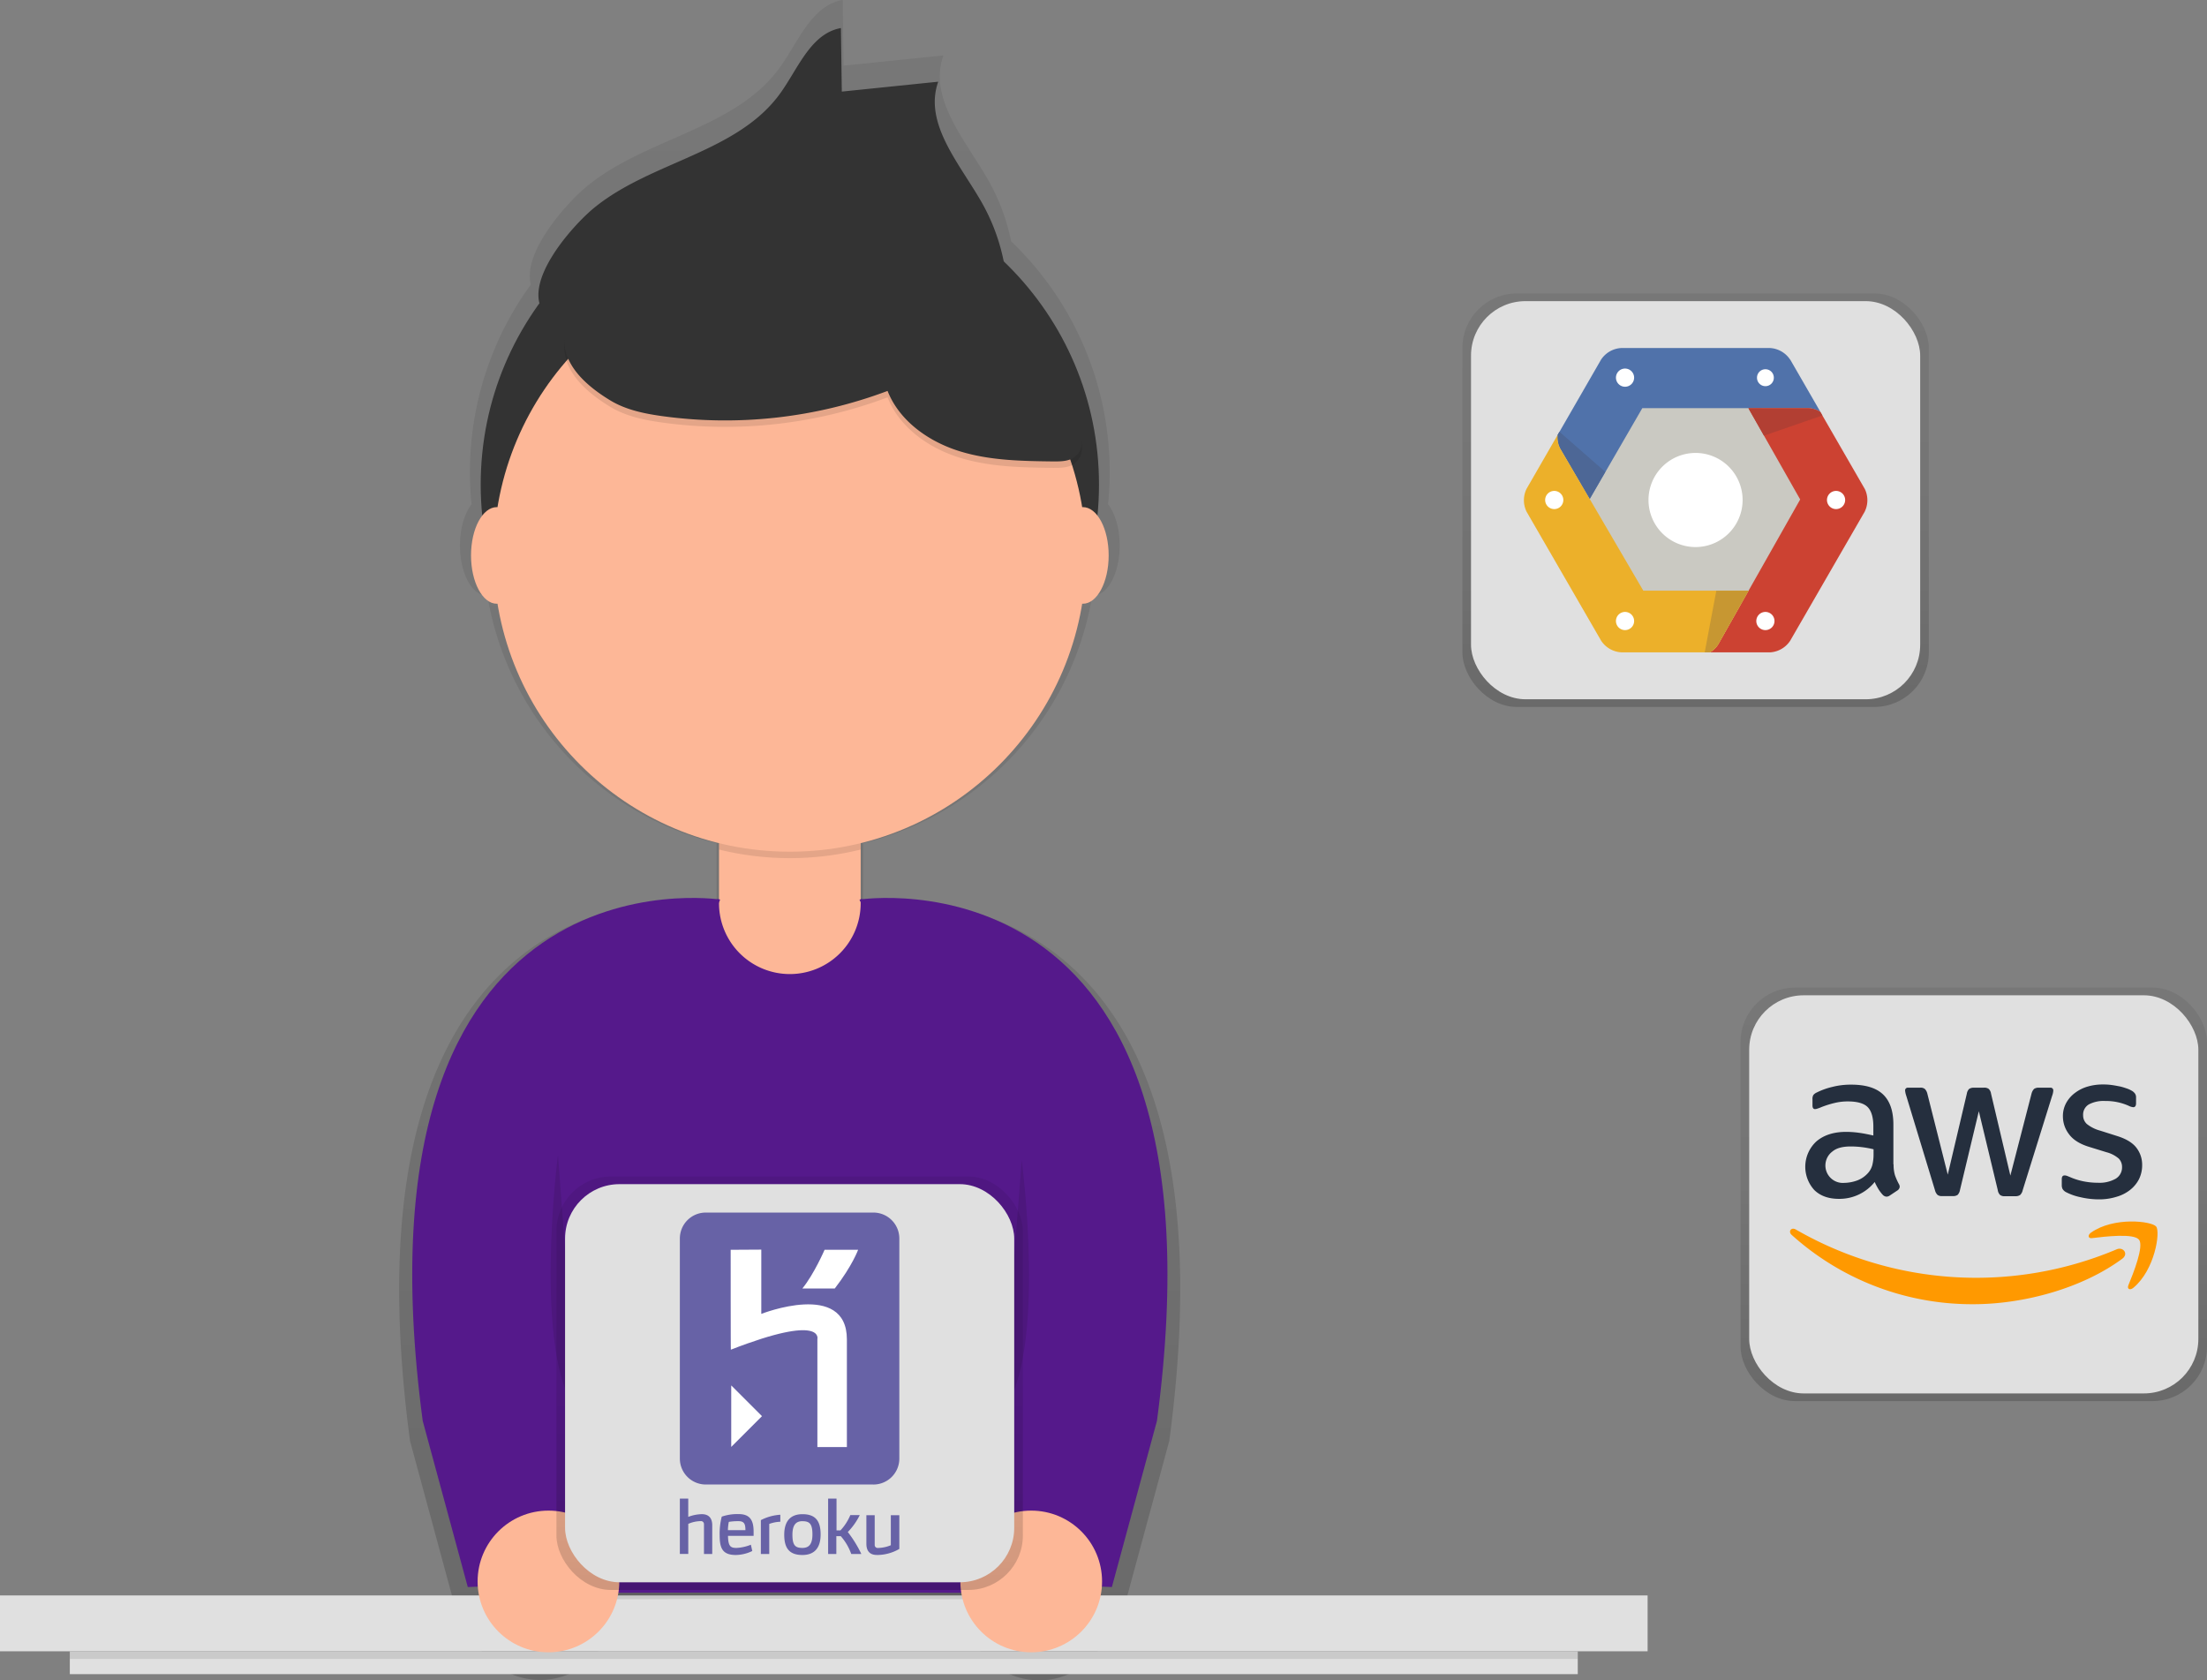 <svg xmlns="http://www.w3.org/2000/svg" xmlns:xlink="http://www.w3.org/1999/xlink" id="1dff4cb4-53bd-4ffc-acc1-5e8a2ceb72de" width="864.81" height="658.45" data-name="Layer 1" viewBox="0 0 864.81 658.45"><rect x="0" y="0" width="864.81" height="658.45" fill="#808080" stroke="none"/><defs><linearGradient id="e6219774-622b-406f-ae45-f26a74b1f5cd" x1="477.09" x2="477.09" y1="779.22" y2="120.78" gradientUnits="userSpaceOnUse"><stop offset="0" stopColor="gray" stop-opacity=".25"/><stop offset=".54" stopColor="gray" stop-opacity=".12"/><stop offset="1" stopColor="gray" stop-opacity=".1"/></linearGradient><linearGradient id="2394db48-9094-48a1-80b4-38413320a0c3" x1="309.42" x2="309.42" y1="623" y2="461" xlink:href="#e6219774-622b-406f-ae45-f26a74b1f5cd"/><linearGradient id="894cb520-7283-4f65-92a7-edb841614828" x1="773.42" x2="773.42" y1="549" y2="387" xlink:href="#e6219774-622b-406f-ae45-f26a74b1f5cd"/><linearGradient id="43bfcda2-dcfb-4411-a28b-16db327cb63c" x1="664.42" x2="664.42" y1="277" y2="115" xlink:href="#e6219774-622b-406f-ae45-f26a74b1f5cd"/></defs><title>cloud hosting</title><g opacity=".7"><path fill="url(#e6219774-622b-406f-ae45-f26a74b1f5cd)" d="M506.4,473.94l-.59-.14V451.2a120.23,120.23,0,0,0,89.79-97.09l.29,0c5.77,0,10.44-8.77,10.44-19.58,0-6.71-1.8-12.62-4.54-16.15q.62-6.2.63-12.57a125,125,0,0,0-38.62-90.49,80.54,80.54,0,0,0-8.87-23.81c-8.9-15.68-23.71-32-17.67-49l-39.1,4-.36-25.76c-12.2,2.19-17.31,16.33-24.55,26.4-17.41,24.22-52.35,27.59-75.46,46.45-7.85,6.41-25.51,25.9-22.19,38.68a124.75,124.75,0,0,0-23.84,73.53q0,6.36.63,12.57c-2.74,3.53-4.54,9.44-4.54,16.15,0,10.82,4.68,19.58,10.44,19.58l.29,0a120.23,120.23,0,0,0,89.79,97.09v22.6l-.59.14C434.32,472.37,298.48,462,328.27,685.4l18.27,67.36,4.07-.16A28.72,28.72,0,0,0,407,757.71c25.87-.09,55.09-.17,70-.17s44.18.09,70,.17a28.72,28.72,0,0,0,56.44-5.11l4.07.16,18.27-67.36C655.71,462,519.86,472.37,506.4,473.94Z" transform="translate(-167.6 -120.78)"/></g><rect width="645.61" height="21.88" y="625.16" fill="#e0e0e0"/><rect width="590.89" height="8.95" x="27.36" y="647.05" fill="#e0e0e0"/><rect width="590.89" height="2.98" x="27.36" y="647.05" opacity=".1"/><path d="M361,747.61s86.63-.34,116.09-.34,116.09.34,116.09.34V735H361Z" opacity=".1" transform="translate(-167.6 -120.78)"/><path fill="#55198b" d="M593.19,745.08s-86.63-.34-116.09-.34-116.09.34-116.09.34V585.74A116.09,116.09,0,0,1,477.09,469.65h0A116.09,116.09,0,0,1,593.19,585.74Z" transform="translate(-167.6 -120.78)"/><path fill="#fdb797" d="M298.5,290.83h22a16.76,16.76,0,0,1,16.76,16.76v46.33a27.76,27.76,0,0,1-27.76,27.76h0a27.76,27.76,0,0,1-27.76-27.76V307.59A16.76,16.76,0,0,1,298.5,290.83Z"/><path d="M449.33,453.67a116.17,116.17,0,0,0,55.52,0V414.13H449.33Z" opacity=".1" transform="translate(-167.6 -120.78)"/><circle cx="309.5" cy="189.88" r="121.14" fill="#333"/><circle cx="309.5" cy="217.64" r="116.09" fill="#fdb797"/><path fill="#333" d="M400.44,202.19c22.33-18.23,56.11-21.48,72.94-44.9,7-9.73,11.93-23.4,23.73-25.52l.35,24.9,37.79-3.88c-5.83,16.42,8.48,32.23,17.08,47.38a77.93,77.93,0,0,1,10.09,36.68c-13.12,7.88-29.39-.72-44-5.31-14.2-4.46-29.29-4.92-44.17-5.34-7.63-.22-15.35-.42-22.8,1.25-6.53,1.47-12.64,4.34-18.82,6.93-10.05,4.21-41.79,20.09-51.13,9.85C370.92,232.62,391.82,209.23,400.44,202.19Z" transform="translate(-167.6 -120.78)"/><path d="M406.75,280.2c6.16,3.73,13.4,5.2,20.53,6.18a180.86,180.86,0,0,0,88.11-9.9c4.6,11.66,15.83,19.67,27.77,23.48s24.69,4,37.22,4.15c2.76,0,5.72,0,8-1.53,5.58-3.77,2.88-12.4-.37-18.3L571.84,255c-4.78-8.66-9.7-17.5-17.1-24.06-9.28-8.21-21.6-12.06-33.75-14.49a190.34,190.34,0,0,0-86.64,2.89C404.13,227.47,365.31,255.12,406.75,280.2Z" opacity=".1" transform="translate(-167.6 -120.78)"/><path fill="#333" d="M406.75,277.68c6.16,3.73,13.4,5.2,20.53,6.18a180.86,180.86,0,0,0,88.11-9.9c4.6,11.66,15.83,19.67,27.77,23.48s24.69,4,37.22,4.15c2.76,0,5.72,0,8-1.53,5.58-3.77,2.88-12.4-.37-18.3l-16.17-29.32c-4.78-8.66-9.7-17.5-17.1-24.06-9.28-8.21-21.6-12.06-33.75-14.49a190.34,190.34,0,0,0-86.64,2.89C404.13,224.94,365.31,252.59,406.75,277.68Z" transform="translate(-167.6 -120.78)"/><ellipse cx="424.33" cy="217.64" fill="#fdb797" rx="10.1" ry="18.93"/><ellipse cx="194.67" cy="217.64" fill="#fdb797" rx="10.1" ry="18.93"/><path fill="#55198b" d="M504.39,473.27S651.23,450.4,620.95,677.54l-17.66,65.11-50.48-2s32.81-75.71,12.62-126.19S504.39,473.27,504.39,473.27Z" transform="translate(-167.6 -120.78)"/><path fill="#55198b" d="M449.8,473.27S303,450.4,333.24,677.54l17.66,65.11,50.48-2s-32.81-75.71-12.62-126.19S449.8,473.27,449.8,473.27Z" transform="translate(-167.6 -120.78)"/><path d="M386.24,573.36s-10.1,78,7.57,100.71" opacity=".1" transform="translate(-167.6 -120.78)"/><path d="M567.95,575.36s10.1,76-7.57,98.71" opacity=".1" transform="translate(-167.6 -120.78)"/><circle cx="404.08" cy="619.68" r="27.76" fill="#fdb797"/><circle cx="214.91" cy="619.68" r="27.76" fill="#fdb797"/><g opacity=".7"><rect width="182.77" height="162" x="218.04" y="461" fill="url(#2394db48-9094-48a1-80b4-38413320a0c3)" rx="21.34" ry="21.34"/></g><rect width="176" height="156" x="221.42" y="464" fill="#e0e0e0" rx="21.34" ry="21.34"/><path fill="#6762a6" d="M443.45,729.71V718a1.16,1.16,0,0,0-1.32-1.18,12.53,12.53,0,0,0-4.83,1.07v11.79H434V708h3.29v7.16a15.7,15.7,0,0,1,5.29-1.07c3,0,4.11,1.84,4.11,4.36v11.25h-3.26Zm9.41-7.08c.11,3.92.88,4.69,3.29,4.69a17,17,0,0,0,5.68-1.26l.55,2.47a15.37,15.37,0,0,1-6.44,1.56c-5.49,0-6.34-3-6.34-7.82a26.07,26.07,0,0,1,.82-7.21,18.82,18.82,0,0,1,6.61-1c4.5,0,5.87,2.5,5.87,6.86v1.67h-10Zm4.17-5.79a22.05,22.05,0,0,0-3.84.27,17.45,17.45,0,0,0-.36,3.24h6.86c0-2.28-.41-3.51-2.66-3.51Zm12,1.07v11.79h-3.29V716.43a19,19,0,0,1,7.63-2.11v2.74a14,14,0,0,0-4.33.85Zm13,12.18c-4.91,0-7.13-2.41-7.13-7.93,0-5.84,2.93-8.06,7.13-8.06,4.91,0,7.13,2.41,7.13,7.93,0,5.84-2.94,8.06-7.13,8.06Zm0-13.25c-2.52,0-3.92,1.45-3.92,5.32,0,4.22,1.18,5.16,3.92,5.16,2.52,0,3.92-1.43,3.92-5.29,0-4.22-1.18-5.18-3.92-5.18Zm23,12.86h-3.87a21.44,21.44,0,0,0-4.11-7h-1.73v7H492.1V708h3.29v12.45h1.54a20,20,0,0,0,3.87-6h3.7a25.74,25.74,0,0,1-4.69,6.64,46.5,46.5,0,0,1,5.29,8.58Zm6.17.38c-3,0-4.11-1.84-4.11-4.36V714.49h3.26v11.66a1.16,1.16,0,0,0,1.32,1.18,13.31,13.31,0,0,0,5-1.07V714.49H520v13.22A17.45,17.45,0,0,1,511.27,730.09Zm-1.45-27.61H444.18A10.16,10.16,0,0,1,434,692.32V606.07a10.16,10.16,0,0,1,10.16-10.16h65.63A10.17,10.17,0,0,1,520,606.07v86.25a10.16,10.16,0,0,1-10.17,10.16Z" transform="translate(-167.6 -120.78)"/><path fill="#fff" d="M487.89,687.82V645.5s2.75-10.13-33.91,4.14c-.07.18-.07-39.14-.07-39.14l12-.07v25.19s33.54-13.21,33.54,10v42.18H487.89Zm6.83-62.15H482c4.57-5.59,8.71-15.17,8.71-15.17h13.14s-2.25,6.24-9.15,15.17Zm-40.59,62.07v-24.1l12.05,12.05-12.05,12.05Z" transform="translate(-167.6 -120.78)"/><g opacity=".7"><rect width="182.77" height="162" x="682.04" y="387" fill="url(#894cb520-7283-4f65-92a7-edb841614828)" rx="21.34" ry="21.34"/></g><rect width="176" height="156" x="685.42" y="390" fill="#e0e0e0" rx="21.34" ry="21.34"/><path fill="#252f3e" d="M909.6,577a14.49,14.49,0,0,0,.53,4.26,25.64,25.64,0,0,0,1.53,3.45,2.08,2.08,0,0,1,.34,1.1,1.9,1.9,0,0,1-.91,1.44l-3,2a2.3,2.3,0,0,1-1.25.43,2.2,2.2,0,0,1-1.44-.67,14.82,14.82,0,0,1-1.72-2.25c-.48-.81-1-1.72-1.48-2.83a17.69,17.69,0,0,1-14.08,6.61c-4,0-7.23-1.15-9.58-3.45a13.51,13.51,0,0,1,.81-19.06c2.92-2.49,6.8-3.74,11.73-3.74a37.92,37.92,0,0,1,5.08.38c1.77.24,3.59.62,5.51,1.05v-3.5c0-3.64-.77-6.18-2.25-7.66s-4.12-2.2-7.81-2.2a21.79,21.79,0,0,0-5.17.62,38.16,38.16,0,0,0-5.17,1.63,13.74,13.74,0,0,1-1.68.62,2.94,2.94,0,0,1-.77.14c-.67,0-1-.48-1-1.48v-2.35a3,3,0,0,1,.34-1.68,3.59,3.59,0,0,1,1.34-1,27.57,27.57,0,0,1,6-2.16,29,29,0,0,1,7.47-.91c5.7,0,9.87,1.29,12.55,3.88s4,6.51,4,11.78V577Zm-19.44,7.28a15.52,15.52,0,0,0,4.93-.86,10.67,10.67,0,0,0,4.55-3.07,7.6,7.6,0,0,0,1.63-3.07,17.19,17.19,0,0,0,.48-4.17v-2a40,40,0,0,0-4.41-.81,36.09,36.09,0,0,0-4.5-.29c-3.21,0-5.56.62-7.14,1.92a6.84,6.84,0,0,0,4.45,12.36Zm38.46,5.17a2.67,2.67,0,0,1-1.82-.48,3.9,3.9,0,0,1-1-1.87l-11.25-37a8.39,8.39,0,0,1-.43-1.92,1.05,1.05,0,0,1,1.15-1.2h4.69a2.65,2.65,0,0,1,1.87.48,3.92,3.92,0,0,1,1,1.87l8,31.71,7.47-31.71a3.36,3.36,0,0,1,.91-1.87,3.29,3.29,0,0,1,1.92-.48h3.83a2.88,2.88,0,0,1,1.92.48,3.23,3.23,0,0,1,.91,1.87l7.57,32.09,8.29-32.09a4.11,4.11,0,0,1,1-1.87,3.12,3.12,0,0,1,1.87-.48h4.45a1.06,1.06,0,0,1,1.2,1.2,4.78,4.78,0,0,1-.1.77,6.81,6.81,0,0,1-.34,1.2l-11.54,37a3.67,3.67,0,0,1-1,1.87,3.06,3.06,0,0,1-1.82.48h-4.12a2.88,2.88,0,0,1-1.92-.48,3.4,3.4,0,0,1-.91-1.92l-7.42-30.89-7.38,30.84a3.74,3.74,0,0,1-.91,1.92,3,3,0,0,1-1.92.48Zm61.54,1.29a31.69,31.69,0,0,1-7.38-.86,21.79,21.79,0,0,1-5.51-1.92,3.45,3.45,0,0,1-1.48-1.34,3.38,3.38,0,0,1-.29-1.34v-2.44c0-1,.38-1.48,1.1-1.48a2.71,2.71,0,0,1,.86.14c.29.1.72.29,1.2.48a26.05,26.05,0,0,0,5.27,1.68,28.76,28.76,0,0,0,5.7.57,12.92,12.92,0,0,0,7-1.58,5.16,5.16,0,0,0,2.49-4.55,4.66,4.66,0,0,0-1.29-3.35,12,12,0,0,0-4.84-2.49L986,570.1c-3.5-1.1-6.08-2.73-7.66-4.89a11.41,11.41,0,0,1-2.39-6.94,10.66,10.66,0,0,1,1.29-5.32,12.31,12.31,0,0,1,3.45-3.93,15.2,15.2,0,0,1,5-2.49,20.87,20.87,0,0,1,6-.81,24,24,0,0,1,3.21.19c1.1.14,2.11.34,3.11.53s1.87.48,2.73.77a10.45,10.45,0,0,1,2,.86,4.14,4.14,0,0,1,1.44,1.2,2.58,2.58,0,0,1,.43,1.58v2.25c0,1-.38,1.53-1.1,1.53a5,5,0,0,1-1.82-.57,21.91,21.91,0,0,0-9.2-1.87,12.36,12.36,0,0,0-6.37,1.34,4.62,4.62,0,0,0-2.25,4.26,4.52,4.52,0,0,0,1.44,3.4,14.31,14.31,0,0,0,5.27,2.63l6.8,2.16c3.45,1.1,5.94,2.63,7.42,4.6a10.84,10.84,0,0,1,2.2,6.71,12.31,12.31,0,0,1-1.25,5.56,12.88,12.88,0,0,1-3.5,4.21,15.44,15.44,0,0,1-5.32,2.68,22.77,22.77,0,0,1-6.85,1Z" transform="translate(-167.6 -120.78)"/><path fill="#f90" d="M999.21,614c-15.76,11.64-38.65,17.82-58.33,17.82a105.53,105.53,0,0,1-71.22-27.16c-1.48-1.34-.14-3.16,1.63-2.11a141.44,141.44,0,0,0,125.62,7.81c2.63-1.2,4.89,1.72,2.3,3.64Z" transform="translate(-167.6 -120.78)"/><path fill="#f90" d="M1005.77,606.55c-2-2.59-13.31-1.25-18.44-.62-1.53.19-1.77-1.15-.38-2.16,9-6.32,23.8-4.5,25.53-2.39s-.48,17-8.91,24c-1.29,1.1-2.54.53-2-.91C1003.52,619.76,1007.78,609.08,1005.77,606.55Z" transform="translate(-167.6 -120.78)"/><g opacity=".7"><rect width="182.77" height="162" x="573.04" y="115" fill="url(#43bfcda2-dcfb-4411-a28b-16db327cb63c)" rx="21.34" ry="21.34"/></g><rect width="176" height="156" x="576.42" y="118" fill="#e0e0e0" rx="21.34" ry="21.34"/><path fill="#cac9c2" d="M807.53,357.41l-23.66-41,23.66-41h47.31l23.66,41-23.66,41H807.53" transform="translate(-167.6 -120.78)"/><path fill="#fff" d="M832,335.14a18.44,18.44,0,1,1,18.44-18.44A18.46,18.46,0,0,1,832,335.14" transform="translate(-167.6 -120.78)"/><path fill="#5072aa" d="M869.08,261.72a10.13,10.13,0,0,0-7.91-4.57h-58.3a10.13,10.13,0,0,0-7.91,4.57l-17,29.5a9.69,9.69,0,0,0,1.06,5.35l11.53,19.71,20.58-35.56h65.06a9.5,9.5,0,0,1,4.76,1.5l-11.84-20.51" transform="translate(-167.6 -120.78)"/><path fill="#4d6796" d="M778.67,289.94l-.75,1.29a9.7,9.7,0,0,0,1.06,5.35l11.53,19.71,6.13-10.6-18-15.76" transform="translate(-167.6 -120.78)"/><path fill="#fff" d="M804.37,272.32a3.56,3.56,0,1,1,3.56-3.56,3.56,3.56,0,0,1-3.56,3.56m58.3-3.56a3.29,3.29,0,1,1-6.59.08s0-.06,0-.08a3.29,3.29,0,0,1,6.59,0Z" transform="translate(-167.6 -120.78)"/><path fill="#cc4232" d="M898.22,312.21l-17.31-30a9.5,9.5,0,0,0-4.76-1.5H852.7L873,316.49l-32.12,56.75a9.28,9.28,0,0,1-3.3,3.16h23.6a10.13,10.13,0,0,0,7.91-4.57l29.15-50.49a10.12,10.12,0,0,0,0-9.13" transform="translate(-167.6 -120.78)"/><path fill="#b23f33" d="M881.7,283.58l-.78-1.35a9.49,9.49,0,0,0-4.76-1.5H852.7l6.11,10.76,22.89-7.92" transform="translate(-167.6 -120.78)"/><path fill="#fff" d="M859.37,367.68a3.56,3.56,0,1,1,3.56-3.56,3.56,3.56,0,0,1-3.56,3.56m27.69-47.42a3.56,3.56,0,1,1,3.56-3.56,3.56,3.56,0,0,1-3.56,3.56" transform="translate(-167.6 -120.78)"/><path fill="#ecb02a" d="M811.55,352.26,779,296.58a9.7,9.7,0,0,1-1.06-5.35l-12.11,21a10.13,10.13,0,0,0,0,9.13L795,371.83a10.13,10.13,0,0,0,7.91,4.56h34.69a9.28,9.28,0,0,0,3.3-3.16l11.88-21H811.55" transform="translate(-167.6 -120.78)"/><path fill="#c79732" d="M835.59,376.4h2a9.27,9.27,0,0,0,3.3-3.16l11.88-21H840.14l-4.55,24.14" transform="translate(-167.6 -120.78)"/><path fill="#fff" d="M804.37,367.68a3.56,3.56,0,1,1,3.56-3.56,3.56,3.56,0,0,1-3.56,3.56m-27.74-47.42a3.56,3.56,0,1,1,3.56-3.56,3.56,3.56,0,0,1-3.56,3.56" transform="translate(-167.6 -120.78)"/></svg>